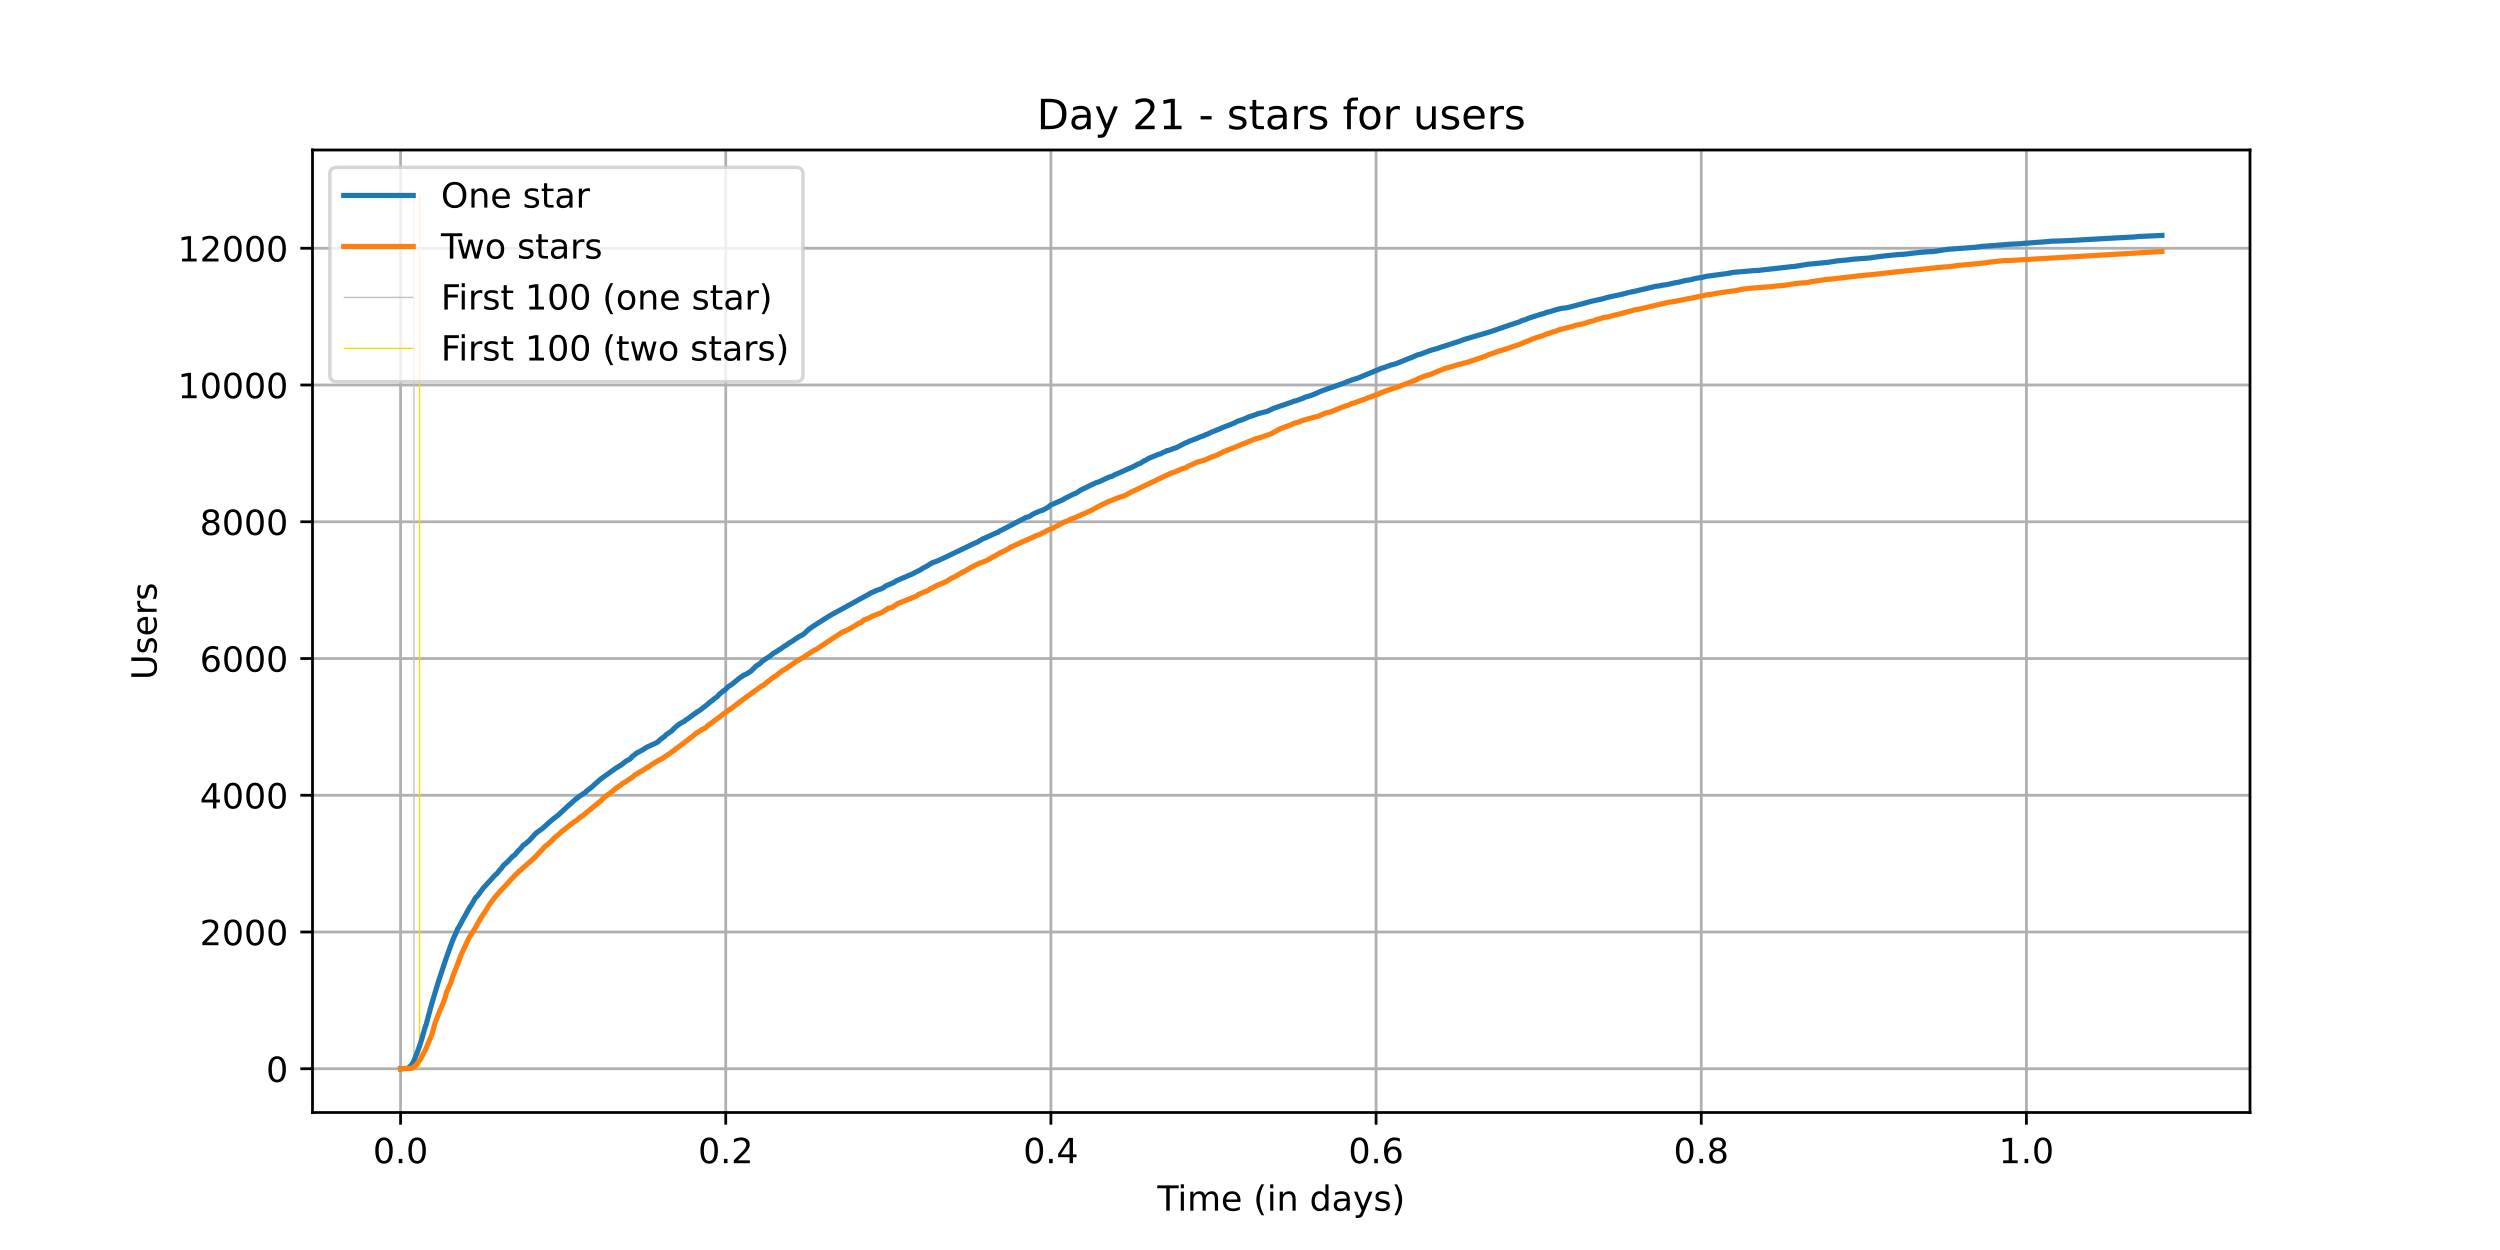 <?xml version="1.0" encoding="utf-8" standalone="no"?>
<!DOCTYPE svg PUBLIC "-//W3C//DTD SVG 1.1//EN"
  "http://www.w3.org/Graphics/SVG/1.1/DTD/svg11.dtd">
<!-- Created with matplotlib (https://matplotlib.org/) -->
<svg height="360pt" version="1.1" viewBox="0 0 720 360" width="720pt" xmlns="http://www.w3.org/2000/svg" xmlns:xlink="http://www.w3.org/1999/xlink">
 <defs>
  <style type="text/css">*{stroke-linecap:butt;stroke-linejoin:round;}</style>
 </defs>
 <g id="figure_1">
  <g id="patch_1">
   <path d="M 0 360 
L 720 360 
L 720 0 
L 0 0 
z
" style="fill:#ffffff;"/>
  </g>
  <g id="axes_1">
   <g id="patch_2">
    <path d="M 90 320.4 
L 648 320.4 
L 648 43.2 
L 90 43.2 
z
" style="fill:#ffffff;"/>
   </g>
   <g id="matplotlib.axis_1">
    <g id="xtick_1">
     <g id="line2d_1">
      <path clip-path="url(#pc86f507082)" d="M 115.364 320.4 
L 115.364 43.2 
" style="fill:none;stroke:#b0b0b0;stroke-linecap:square;stroke-width:0.8;"/>
     </g>
     <g id="line2d_2">
      <defs>
       <path d="M 0 0 
L 0 3.5 
" id="m6ce5760ace" style="stroke:#000000;stroke-width:0.8;"/>
      </defs>
      <g>
       <use style="stroke:#000000;stroke-width:0.8;" x="115.364" xlink:href="#m6ce5760ace" y="320.4"/>
      </g>
     </g>
     <g id="text_1">
      <!-- 0.0 -->
      <g transform="translate(107.412 334.998)scale(0.1 -0.1)">
       <defs>
        <path d="M 31.781 66.406 
Q 24.172 66.406 20.328 58.906 
Q 16.5 51.422 16.5 36.375 
Q 16.5 21.391 20.328 13.891 
Q 24.172 6.391 31.781 6.391 
Q 39.453 6.391 43.281 13.891 
Q 47.125 21.391 47.125 36.375 
Q 47.125 51.422 43.281 58.906 
Q 39.453 66.406 31.781 66.406 
z
M 31.781 74.219 
Q 44.047 74.219 50.516 64.516 
Q 56.984 54.828 56.984 36.375 
Q 56.984 17.969 50.516 8.266 
Q 44.047 -1.422 31.781 -1.422 
Q 19.531 -1.422 13.062 8.266 
Q 6.594 17.969 6.594 36.375 
Q 6.594 54.828 13.062 64.516 
Q 19.531 74.219 31.781 74.219 
z
" id="DejaVuSans-48"/>
        <path d="M 10.688 12.406 
L 21 12.406 
L 21 0 
L 10.688 0 
z
" id="DejaVuSans-46"/>
       </defs>
       <use xlink:href="#DejaVuSans-48"/>
       <use x="63.623" xlink:href="#DejaVuSans-46"/>
       <use x="95.41" xlink:href="#DejaVuSans-48"/>
      </g>
     </g>
    </g>
    <g id="xtick_2">
     <g id="line2d_3">
      <path clip-path="url(#pc86f507082)" d="M 209.013 320.4 
L 209.013 43.2 
" style="fill:none;stroke:#b0b0b0;stroke-linecap:square;stroke-width:0.8;"/>
     </g>
     <g id="line2d_4">
      <g>
       <use style="stroke:#000000;stroke-width:0.8;" x="209.013" xlink:href="#m6ce5760ace" y="320.4"/>
      </g>
     </g>
     <g id="text_2">
      <!-- 0.2 -->
      <g transform="translate(201.061 334.998)scale(0.1 -0.1)">
       <defs>
        <path d="M 19.188 8.297 
L 53.609 8.297 
L 53.609 0 
L 7.328 0 
L 7.328 8.297 
Q 12.938 14.109 22.625 23.891 
Q 32.328 33.688 34.812 36.531 
Q 39.547 41.844 41.422 45.531 
Q 43.312 49.219 43.312 52.781 
Q 43.312 58.594 39.234 62.25 
Q 35.156 65.922 28.609 65.922 
Q 23.969 65.922 18.812 64.312 
Q 13.672 62.703 7.812 59.422 
L 7.812 69.391 
Q 13.766 71.781 18.938 73 
Q 24.125 74.219 28.422 74.219 
Q 39.75 74.219 46.484 68.547 
Q 53.219 62.891 53.219 53.422 
Q 53.219 48.922 51.531 44.891 
Q 49.859 40.875 45.406 35.406 
Q 44.188 33.984 37.641 27.219 
Q 31.109 20.453 19.188 8.297 
z
" id="DejaVuSans-50"/>
       </defs>
       <use xlink:href="#DejaVuSans-48"/>
       <use x="63.623" xlink:href="#DejaVuSans-46"/>
       <use x="95.41" xlink:href="#DejaVuSans-50"/>
      </g>
     </g>
    </g>
    <g id="xtick_3">
     <g id="line2d_5">
      <path clip-path="url(#pc86f507082)" d="M 302.662 320.4 
L 302.662 43.2 
" style="fill:none;stroke:#b0b0b0;stroke-linecap:square;stroke-width:0.8;"/>
     </g>
     <g id="line2d_6">
      <g>
       <use style="stroke:#000000;stroke-width:0.8;" x="302.662" xlink:href="#m6ce5760ace" y="320.4"/>
      </g>
     </g>
     <g id="text_3">
      <!-- 0.4 -->
      <g transform="translate(294.711 334.998)scale(0.1 -0.1)">
       <defs>
        <path d="M 37.797 64.312 
L 12.891 25.391 
L 37.797 25.391 
z
M 35.203 72.906 
L 47.609 72.906 
L 47.609 25.391 
L 58.016 25.391 
L 58.016 17.188 
L 47.609 17.188 
L 47.609 0 
L 37.797 0 
L 37.797 17.188 
L 4.891 17.188 
L 4.891 26.703 
z
" id="DejaVuSans-52"/>
       </defs>
       <use xlink:href="#DejaVuSans-48"/>
       <use x="63.623" xlink:href="#DejaVuSans-46"/>
       <use x="95.41" xlink:href="#DejaVuSans-52"/>
      </g>
     </g>
    </g>
    <g id="xtick_4">
     <g id="line2d_7">
      <path clip-path="url(#pc86f507082)" d="M 396.312 320.4 
L 396.312 43.2 
" style="fill:none;stroke:#b0b0b0;stroke-linecap:square;stroke-width:0.8;"/>
     </g>
     <g id="line2d_8">
      <g>
       <use style="stroke:#000000;stroke-width:0.8;" x="396.312" xlink:href="#m6ce5760ace" y="320.4"/>
      </g>
     </g>
     <g id="text_4">
      <!-- 0.6 -->
      <g transform="translate(388.36 334.998)scale(0.1 -0.1)">
       <defs>
        <path d="M 33.016 40.375 
Q 26.375 40.375 22.484 35.828 
Q 18.609 31.297 18.609 23.391 
Q 18.609 15.531 22.484 10.953 
Q 26.375 6.391 33.016 6.391 
Q 39.656 6.391 43.531 10.953 
Q 47.406 15.531 47.406 23.391 
Q 47.406 31.297 43.531 35.828 
Q 39.656 40.375 33.016 40.375 
z
M 52.594 71.297 
L 52.594 62.312 
Q 48.875 64.062 45.094 64.984 
Q 41.312 65.922 37.594 65.922 
Q 27.828 65.922 22.672 59.328 
Q 17.531 52.734 16.797 39.406 
Q 19.672 43.656 24.016 45.922 
Q 28.375 48.188 33.594 48.188 
Q 44.578 48.188 50.953 41.516 
Q 57.328 34.859 57.328 23.391 
Q 57.328 12.156 50.688 5.359 
Q 44.047 -1.422 33.016 -1.422 
Q 20.359 -1.422 13.672 8.266 
Q 6.984 17.969 6.984 36.375 
Q 6.984 53.656 15.188 63.938 
Q 23.391 74.219 37.203 74.219 
Q 40.922 74.219 44.703 73.484 
Q 48.484 72.75 52.594 71.297 
z
" id="DejaVuSans-54"/>
       </defs>
       <use xlink:href="#DejaVuSans-48"/>
       <use x="63.623" xlink:href="#DejaVuSans-46"/>
       <use x="95.41" xlink:href="#DejaVuSans-54"/>
      </g>
     </g>
    </g>
    <g id="xtick_5">
     <g id="line2d_9">
      <path clip-path="url(#pc86f507082)" d="M 489.961 320.4 
L 489.961 43.2 
" style="fill:none;stroke:#b0b0b0;stroke-linecap:square;stroke-width:0.8;"/>
     </g>
     <g id="line2d_10">
      <g>
       <use style="stroke:#000000;stroke-width:0.8;" x="489.961" xlink:href="#m6ce5760ace" y="320.4"/>
      </g>
     </g>
     <g id="text_5">
      <!-- 0.8 -->
      <g transform="translate(482.009 334.998)scale(0.1 -0.1)">
       <defs>
        <path d="M 31.781 34.625 
Q 24.75 34.625 20.719 30.859 
Q 16.703 27.094 16.703 20.516 
Q 16.703 13.922 20.719 10.156 
Q 24.75 6.391 31.781 6.391 
Q 38.812 6.391 42.859 10.172 
Q 46.922 13.969 46.922 20.516 
Q 46.922 27.094 42.891 30.859 
Q 38.875 34.625 31.781 34.625 
z
M 21.922 38.812 
Q 15.578 40.375 12.031 44.719 
Q 8.5 49.078 8.5 55.328 
Q 8.5 64.062 14.719 69.141 
Q 20.953 74.219 31.781 74.219 
Q 42.672 74.219 48.875 69.141 
Q 55.078 64.062 55.078 55.328 
Q 55.078 49.078 51.531 44.719 
Q 48 40.375 41.703 38.812 
Q 48.828 37.156 52.797 32.312 
Q 56.781 27.484 56.781 20.516 
Q 56.781 9.906 50.312 4.234 
Q 43.844 -1.422 31.781 -1.422 
Q 19.734 -1.422 13.25 4.234 
Q 6.781 9.906 6.781 20.516 
Q 6.781 27.484 10.781 32.312 
Q 14.797 37.156 21.922 38.812 
z
M 18.312 54.391 
Q 18.312 48.734 21.844 45.562 
Q 25.391 42.391 31.781 42.391 
Q 38.141 42.391 41.719 45.562 
Q 45.312 48.734 45.312 54.391 
Q 45.312 60.062 41.719 63.234 
Q 38.141 66.406 31.781 66.406 
Q 25.391 66.406 21.844 63.234 
Q 18.312 60.062 18.312 54.391 
z
" id="DejaVuSans-56"/>
       </defs>
       <use xlink:href="#DejaVuSans-48"/>
       <use x="63.623" xlink:href="#DejaVuSans-46"/>
       <use x="95.41" xlink:href="#DejaVuSans-56"/>
      </g>
     </g>
    </g>
    <g id="xtick_6">
     <g id="line2d_11">
      <path clip-path="url(#pc86f507082)" d="M 583.61 320.4 
L 583.61 43.2 
" style="fill:none;stroke:#b0b0b0;stroke-linecap:square;stroke-width:0.8;"/>
     </g>
     <g id="line2d_12">
      <g>
       <use style="stroke:#000000;stroke-width:0.8;" x="583.61" xlink:href="#m6ce5760ace" y="320.4"/>
      </g>
     </g>
     <g id="text_6">
      <!-- 1.0 -->
      <g transform="translate(575.659 334.998)scale(0.1 -0.1)">
       <defs>
        <path d="M 12.406 8.297 
L 28.516 8.297 
L 28.516 63.922 
L 10.984 60.406 
L 10.984 69.391 
L 28.422 72.906 
L 38.281 72.906 
L 38.281 8.297 
L 54.391 8.297 
L 54.391 0 
L 12.406 0 
z
" id="DejaVuSans-49"/>
       </defs>
       <use xlink:href="#DejaVuSans-49"/>
       <use x="63.623" xlink:href="#DejaVuSans-46"/>
       <use x="95.41" xlink:href="#DejaVuSans-48"/>
      </g>
     </g>
    </g>
    <g id="text_7">
     <!-- Time (in days) -->
     <g transform="translate(333.327 348.677)scale(0.1 -0.1)">
      <defs>
       <path d="M -0.297 72.906 
L 61.375 72.906 
L 61.375 64.594 
L 35.5 64.594 
L 35.5 0 
L 25.594 0 
L 25.594 64.594 
L -0.297 64.594 
z
" id="DejaVuSans-84"/>
       <path d="M 9.422 54.688 
L 18.406 54.688 
L 18.406 0 
L 9.422 0 
z
M 9.422 75.984 
L 18.406 75.984 
L 18.406 64.594 
L 9.422 64.594 
z
" id="DejaVuSans-105"/>
       <path d="M 52 44.188 
Q 55.375 50.25 60.062 53.125 
Q 64.75 56 71.094 56 
Q 79.641 56 84.281 50.016 
Q 88.922 44.047 88.922 33.016 
L 88.922 0 
L 79.891 0 
L 79.891 32.719 
Q 79.891 40.578 77.094 44.375 
Q 74.312 48.188 68.609 48.188 
Q 61.625 48.188 57.562 43.547 
Q 53.516 38.922 53.516 30.906 
L 53.516 0 
L 44.484 0 
L 44.484 32.719 
Q 44.484 40.625 41.703 44.406 
Q 38.922 48.188 33.109 48.188 
Q 26.219 48.188 22.156 43.531 
Q 18.109 38.875 18.109 30.906 
L 18.109 0 
L 9.078 0 
L 9.078 54.688 
L 18.109 54.688 
L 18.109 46.188 
Q 21.188 51.219 25.484 53.609 
Q 29.781 56 35.688 56 
Q 41.656 56 45.828 52.969 
Q 50 49.953 52 44.188 
z
" id="DejaVuSans-109"/>
       <path d="M 56.203 29.594 
L 56.203 25.203 
L 14.891 25.203 
Q 15.484 15.922 20.484 11.062 
Q 25.484 6.203 34.422 6.203 
Q 39.594 6.203 44.453 7.469 
Q 49.312 8.734 54.109 11.281 
L 54.109 2.781 
Q 49.266 0.734 44.188 -0.344 
Q 39.109 -1.422 33.891 -1.422 
Q 20.797 -1.422 13.156 6.188 
Q 5.516 13.812 5.516 26.812 
Q 5.516 40.234 12.766 48.109 
Q 20.016 56 32.328 56 
Q 43.359 56 49.781 48.891 
Q 56.203 41.797 56.203 29.594 
z
M 47.219 32.234 
Q 47.125 39.594 43.094 43.984 
Q 39.062 48.391 32.422 48.391 
Q 24.906 48.391 20.391 44.141 
Q 15.875 39.891 15.188 32.172 
z
" id="DejaVuSans-101"/>
       <path id="DejaVuSans-32"/>
       <path d="M 31 75.875 
Q 24.469 64.656 21.281 53.656 
Q 18.109 42.672 18.109 31.391 
Q 18.109 20.125 21.312 9.062 
Q 24.516 -2 31 -13.188 
L 23.188 -13.188 
Q 15.875 -1.703 12.234 9.375 
Q 8.594 20.453 8.594 31.391 
Q 8.594 42.281 12.203 53.312 
Q 15.828 64.359 23.188 75.875 
z
" id="DejaVuSans-40"/>
       <path d="M 54.891 33.016 
L 54.891 0 
L 45.906 0 
L 45.906 32.719 
Q 45.906 40.484 42.875 44.328 
Q 39.844 48.188 33.797 48.188 
Q 26.516 48.188 22.312 43.547 
Q 18.109 38.922 18.109 30.906 
L 18.109 0 
L 9.078 0 
L 9.078 54.688 
L 18.109 54.688 
L 18.109 46.188 
Q 21.344 51.125 25.703 53.562 
Q 30.078 56 35.797 56 
Q 45.219 56 50.047 50.172 
Q 54.891 44.344 54.891 33.016 
z
" id="DejaVuSans-110"/>
       <path d="M 45.406 46.391 
L 45.406 75.984 
L 54.391 75.984 
L 54.391 0 
L 45.406 0 
L 45.406 8.203 
Q 42.578 3.328 38.25 0.953 
Q 33.938 -1.422 27.875 -1.422 
Q 17.969 -1.422 11.734 6.484 
Q 5.516 14.406 5.516 27.297 
Q 5.516 40.188 11.734 48.094 
Q 17.969 56 27.875 56 
Q 33.938 56 38.25 53.625 
Q 42.578 51.266 45.406 46.391 
z
M 14.797 27.297 
Q 14.797 17.391 18.875 11.75 
Q 22.953 6.109 30.078 6.109 
Q 37.203 6.109 41.297 11.75 
Q 45.406 17.391 45.406 27.297 
Q 45.406 37.203 41.297 42.844 
Q 37.203 48.484 30.078 48.484 
Q 22.953 48.484 18.875 42.844 
Q 14.797 37.203 14.797 27.297 
z
" id="DejaVuSans-100"/>
       <path d="M 34.281 27.484 
Q 23.391 27.484 19.188 25 
Q 14.984 22.516 14.984 16.5 
Q 14.984 11.719 18.141 8.906 
Q 21.297 6.109 26.703 6.109 
Q 34.188 6.109 38.703 11.406 
Q 43.219 16.703 43.219 25.484 
L 43.219 27.484 
z
M 52.203 31.203 
L 52.203 0 
L 43.219 0 
L 43.219 8.297 
Q 40.141 3.328 35.547 0.953 
Q 30.953 -1.422 24.312 -1.422 
Q 15.922 -1.422 10.953 3.297 
Q 6 8.016 6 15.922 
Q 6 25.141 12.172 29.828 
Q 18.359 34.516 30.609 34.516 
L 43.219 34.516 
L 43.219 35.406 
Q 43.219 41.609 39.141 45 
Q 35.062 48.391 27.688 48.391 
Q 23 48.391 18.547 47.266 
Q 14.109 46.141 10.016 43.891 
L 10.016 52.203 
Q 14.938 54.109 19.578 55.047 
Q 24.219 56 28.609 56 
Q 40.484 56 46.344 49.844 
Q 52.203 43.703 52.203 31.203 
z
" id="DejaVuSans-97"/>
       <path d="M 32.172 -5.078 
Q 28.375 -14.844 24.75 -17.812 
Q 21.141 -20.797 15.094 -20.797 
L 7.906 -20.797 
L 7.906 -13.281 
L 13.188 -13.281 
Q 16.891 -13.281 18.938 -11.516 
Q 21 -9.766 23.484 -3.219 
L 25.094 0.875 
L 2.984 54.688 
L 12.5 54.688 
L 29.594 11.922 
L 46.688 54.688 
L 56.203 54.688 
z
" id="DejaVuSans-121"/>
       <path d="M 44.281 53.078 
L 44.281 44.578 
Q 40.484 46.531 36.375 47.5 
Q 32.281 48.484 27.875 48.484 
Q 21.188 48.484 17.844 46.438 
Q 14.5 44.391 14.5 40.281 
Q 14.5 37.156 16.891 35.375 
Q 19.281 33.594 26.516 31.984 
L 29.594 31.297 
Q 39.156 29.25 43.188 25.516 
Q 47.219 21.781 47.219 15.094 
Q 47.219 7.469 41.188 3.016 
Q 35.156 -1.422 24.609 -1.422 
Q 20.219 -1.422 15.453 -0.562 
Q 10.688 0.297 5.422 2 
L 5.422 11.281 
Q 10.406 8.688 15.234 7.391 
Q 20.062 6.109 24.812 6.109 
Q 31.156 6.109 34.562 8.281 
Q 37.984 10.453 37.984 14.406 
Q 37.984 18.062 35.516 20.016 
Q 33.062 21.969 24.703 23.781 
L 21.578 24.516 
Q 13.234 26.266 9.516 29.906 
Q 5.812 33.547 5.812 39.891 
Q 5.812 47.609 11.281 51.797 
Q 16.75 56 26.812 56 
Q 31.781 56 36.172 55.266 
Q 40.578 54.547 44.281 53.078 
z
" id="DejaVuSans-115"/>
       <path d="M 8.016 75.875 
L 15.828 75.875 
Q 23.141 64.359 26.781 53.312 
Q 30.422 42.281 30.422 31.391 
Q 30.422 20.453 26.781 9.375 
Q 23.141 -1.703 15.828 -13.188 
L 8.016 -13.188 
Q 14.5 -2 17.703 9.062 
Q 20.906 20.125 20.906 31.391 
Q 20.906 42.672 17.703 53.656 
Q 14.5 64.656 8.016 75.875 
z
" id="DejaVuSans-41"/>
      </defs>
      <use xlink:href="#DejaVuSans-84"/>
      <use x="57.959" xlink:href="#DejaVuSans-105"/>
      <use x="85.742" xlink:href="#DejaVuSans-109"/>
      <use x="183.154" xlink:href="#DejaVuSans-101"/>
      <use x="244.678" xlink:href="#DejaVuSans-32"/>
      <use x="276.465" xlink:href="#DejaVuSans-40"/>
      <use x="315.479" xlink:href="#DejaVuSans-105"/>
      <use x="343.262" xlink:href="#DejaVuSans-110"/>
      <use x="406.641" xlink:href="#DejaVuSans-32"/>
      <use x="438.428" xlink:href="#DejaVuSans-100"/>
      <use x="501.904" xlink:href="#DejaVuSans-97"/>
      <use x="563.184" xlink:href="#DejaVuSans-121"/>
      <use x="622.363" xlink:href="#DejaVuSans-115"/>
      <use x="674.463" xlink:href="#DejaVuSans-41"/>
     </g>
    </g>
   </g>
   <g id="matplotlib.axis_2">
    <g id="ytick_1">
     <g id="line2d_13">
      <path clip-path="url(#pc86f507082)" d="M 90 307.8 
L 648 307.8 
" style="fill:none;stroke:#b0b0b0;stroke-linecap:square;stroke-width:0.8;"/>
     </g>
     <g id="line2d_14">
      <defs>
       <path d="M 0 0 
L -3.5 0 
" id="mcd756f1d8d" style="stroke:#000000;stroke-width:0.8;"/>
      </defs>
      <g>
       <use style="stroke:#000000;stroke-width:0.8;" x="90" xlink:href="#mcd756f1d8d" y="307.8"/>
      </g>
     </g>
     <g id="text_8">
      <!-- 0 -->
      <g transform="translate(76.638 311.599)scale(0.1 -0.1)">
       <use xlink:href="#DejaVuSans-48"/>
      </g>
     </g>
    </g>
    <g id="ytick_2">
     <g id="line2d_15">
      <path clip-path="url(#pc86f507082)" d="M 90 268.417 
L 648 268.417 
" style="fill:none;stroke:#b0b0b0;stroke-linecap:square;stroke-width:0.8;"/>
     </g>
     <g id="line2d_16">
      <g>
       <use style="stroke:#000000;stroke-width:0.8;" x="90" xlink:href="#mcd756f1d8d" y="268.417"/>
      </g>
     </g>
     <g id="text_9">
      <!-- 2000 -->
      <g transform="translate(57.55 272.216)scale(0.1 -0.1)">
       <use xlink:href="#DejaVuSans-50"/>
       <use x="63.623" xlink:href="#DejaVuSans-48"/>
       <use x="127.246" xlink:href="#DejaVuSans-48"/>
       <use x="190.869" xlink:href="#DejaVuSans-48"/>
      </g>
     </g>
    </g>
    <g id="ytick_3">
     <g id="line2d_17">
      <path clip-path="url(#pc86f507082)" d="M 90 229.034 
L 648 229.034 
" style="fill:none;stroke:#b0b0b0;stroke-linecap:square;stroke-width:0.8;"/>
     </g>
     <g id="line2d_18">
      <g>
       <use style="stroke:#000000;stroke-width:0.8;" x="90" xlink:href="#mcd756f1d8d" y="229.034"/>
      </g>
     </g>
     <g id="text_10">
      <!-- 4000 -->
      <g transform="translate(57.55 232.833)scale(0.1 -0.1)">
       <use xlink:href="#DejaVuSans-52"/>
       <use x="63.623" xlink:href="#DejaVuSans-48"/>
       <use x="127.246" xlink:href="#DejaVuSans-48"/>
       <use x="190.869" xlink:href="#DejaVuSans-48"/>
      </g>
     </g>
    </g>
    <g id="ytick_4">
     <g id="line2d_19">
      <path clip-path="url(#pc86f507082)" d="M 90 189.651 
L 648 189.651 
" style="fill:none;stroke:#b0b0b0;stroke-linecap:square;stroke-width:0.8;"/>
     </g>
     <g id="line2d_20">
      <g>
       <use style="stroke:#000000;stroke-width:0.8;" x="90" xlink:href="#mcd756f1d8d" y="189.651"/>
      </g>
     </g>
     <g id="text_11">
      <!-- 6000 -->
      <g transform="translate(57.55 193.45)scale(0.1 -0.1)">
       <use xlink:href="#DejaVuSans-54"/>
       <use x="63.623" xlink:href="#DejaVuSans-48"/>
       <use x="127.246" xlink:href="#DejaVuSans-48"/>
       <use x="190.869" xlink:href="#DejaVuSans-48"/>
      </g>
     </g>
    </g>
    <g id="ytick_5">
     <g id="line2d_21">
      <path clip-path="url(#pc86f507082)" d="M 90 150.268 
L 648 150.268 
" style="fill:none;stroke:#b0b0b0;stroke-linecap:square;stroke-width:0.8;"/>
     </g>
     <g id="line2d_22">
      <g>
       <use style="stroke:#000000;stroke-width:0.8;" x="90" xlink:href="#mcd756f1d8d" y="150.268"/>
      </g>
     </g>
     <g id="text_12">
      <!-- 8000 -->
      <g transform="translate(57.55 154.067)scale(0.1 -0.1)">
       <use xlink:href="#DejaVuSans-56"/>
       <use x="63.623" xlink:href="#DejaVuSans-48"/>
       <use x="127.246" xlink:href="#DejaVuSans-48"/>
       <use x="190.869" xlink:href="#DejaVuSans-48"/>
      </g>
     </g>
    </g>
    <g id="ytick_6">
     <g id="line2d_23">
      <path clip-path="url(#pc86f507082)" d="M 90 110.885 
L 648 110.885 
" style="fill:none;stroke:#b0b0b0;stroke-linecap:square;stroke-width:0.8;"/>
     </g>
     <g id="line2d_24">
      <g>
       <use style="stroke:#000000;stroke-width:0.8;" x="90" xlink:href="#mcd756f1d8d" y="110.885"/>
      </g>
     </g>
     <g id="text_13">
      <!-- 10000 -->
      <g transform="translate(51.188 114.684)scale(0.1 -0.1)">
       <use xlink:href="#DejaVuSans-49"/>
       <use x="63.623" xlink:href="#DejaVuSans-48"/>
       <use x="127.246" xlink:href="#DejaVuSans-48"/>
       <use x="190.869" xlink:href="#DejaVuSans-48"/>
       <use x="254.492" xlink:href="#DejaVuSans-48"/>
      </g>
     </g>
    </g>
    <g id="ytick_7">
     <g id="line2d_25">
      <path clip-path="url(#pc86f507082)" d="M 90 71.502 
L 648 71.502 
" style="fill:none;stroke:#b0b0b0;stroke-linecap:square;stroke-width:0.8;"/>
     </g>
     <g id="line2d_26">
      <g>
       <use style="stroke:#000000;stroke-width:0.8;" x="90" xlink:href="#mcd756f1d8d" y="71.502"/>
      </g>
     </g>
     <g id="text_14">
      <!-- 12000 -->
      <g transform="translate(51.188 75.301)scale(0.1 -0.1)">
       <use xlink:href="#DejaVuSans-49"/>
       <use x="63.623" xlink:href="#DejaVuSans-50"/>
       <use x="127.246" xlink:href="#DejaVuSans-48"/>
       <use x="190.869" xlink:href="#DejaVuSans-48"/>
       <use x="254.492" xlink:href="#DejaVuSans-48"/>
      </g>
     </g>
    </g>
    <g id="text_15">
     <!-- Users -->
     <g transform="translate(45.108 195.801)rotate(-90)scale(0.1 -0.1)">
      <defs>
       <path d="M 8.688 72.906 
L 18.609 72.906 
L 18.609 28.609 
Q 18.609 16.891 22.844 11.734 
Q 27.094 6.594 36.625 6.594 
Q 46.094 6.594 50.344 11.734 
Q 54.594 16.891 54.594 28.609 
L 54.594 72.906 
L 64.5 72.906 
L 64.5 27.391 
Q 64.5 13.141 57.438 5.859 
Q 50.391 -1.422 36.625 -1.422 
Q 22.797 -1.422 15.734 5.859 
Q 8.688 13.141 8.688 27.391 
z
" id="DejaVuSans-85"/>
       <path d="M 41.109 46.297 
Q 39.594 47.172 37.812 47.578 
Q 36.031 48 33.891 48 
Q 26.266 48 22.188 43.047 
Q 18.109 38.094 18.109 28.812 
L 18.109 0 
L 9.078 0 
L 9.078 54.688 
L 18.109 54.688 
L 18.109 46.188 
Q 20.953 51.172 25.484 53.578 
Q 30.031 56 36.531 56 
Q 37.453 56 38.578 55.875 
Q 39.703 55.766 41.062 55.516 
z
" id="DejaVuSans-114"/>
      </defs>
      <use xlink:href="#DejaVuSans-85"/>
      <use x="73.193" xlink:href="#DejaVuSans-115"/>
      <use x="125.293" xlink:href="#DejaVuSans-101"/>
      <use x="186.816" xlink:href="#DejaVuSans-114"/>
      <use x="227.93" xlink:href="#DejaVuSans-115"/>
     </g>
    </g>
   </g>
   <g id="LineCollection_1">
    <path clip-path="url(#pc86f507082)" d="M 119.206 307.8 
L 119.206 55.8 
" style="fill:none;stroke:#c0c0c0;stroke-width:0.4;"/>
   </g>
   <g id="LineCollection_2">
    <path clip-path="url(#pc86f507082)" d="M 120.816 307.8 
L 120.816 55.8 
" style="fill:none;stroke:#ffd700;stroke-width:0.4;"/>
   </g>
   <g id="line2d_27">
    <path clip-path="url(#pc86f507082)" d="M 115.364 307.8 
L 117.271 307.702 
L 117.591 307.623 
L 118.561 306.678 
L 119.206 305.575 
L 120.816 301.321 
L 121.461 299.274 
L 122.425 295.887 
L 122.75 295.04 
L 123.395 292.578 
L 124.36 288.995 
L 126.295 282.595 
L 128.555 275.801 
L 130.164 271.331 
L 130.809 269.795 
L 131.454 268.456 
L 131.774 267.551 
L 132.099 267.078 
L 133.064 265.286 
L 135.318 261.23 
L 135.963 260.304 
L 136.933 258.571 
L 137.578 257.941 
L 139.188 255.755 
L 142.732 251.876 
L 143.057 251.66 
L 144.022 250.478 
L 144.342 250.163 
L 144.987 249.237 
L 145.957 248.391 
L 146.602 247.761 
L 147.241 247.091 
L 147.566 246.697 
L 148.211 246.264 
L 149.176 245.122 
L 149.821 244.512 
L 150.786 243.31 
L 151.111 243.192 
L 152.401 242.109 
L 154.33 239.982 
L 156.265 238.565 
L 158.2 236.812 
L 159.164 235.985 
L 160.779 234.745 
L 163.354 232.342 
L 165.933 230.038 
L 166.253 229.881 
L 166.898 229.29 
L 167.543 228.896 
L 168.188 228.443 
L 168.513 228.305 
L 168.833 227.912 
L 170.122 226.927 
L 173.022 224.347 
L 177.531 221.118 
L 177.856 220.98 
L 178.501 220.508 
L 178.821 220.389 
L 180.111 219.346 
L 180.756 218.932 
L 181.075 218.853 
L 181.72 218.342 
L 182.045 217.889 
L 182.69 217.436 
L 183.335 216.904 
L 184.945 216.038 
L 186.235 215.211 
L 189.134 213.891 
L 189.454 213.675 
L 190.099 213.025 
L 191.069 212.316 
L 191.389 212.158 
L 191.708 211.705 
L 193.323 210.603 
L 194.613 209.323 
L 195.253 208.831 
L 195.898 208.358 
L 196.543 208.003 
L 197.188 207.688 
L 197.513 207.314 
L 197.833 207.196 
L 200.412 205.286 
L 201.702 204.459 
L 203.631 202.962 
L 204.276 202.372 
L 204.921 201.879 
L 205.246 201.702 
L 205.566 201.328 
L 206.536 200.678 
L 207.176 199.93 
L 208.466 198.886 
L 208.791 198.709 
L 209.755 197.725 
L 210.72 197.134 
L 213.3 195.027 
L 213.945 194.672 
L 214.27 194.397 
L 214.909 194.18 
L 215.554 193.747 
L 216.199 193.373 
L 217.836 191.738 
L 218.481 191.364 
L 218.806 191.167 
L 219.451 190.498 
L 220.735 189.612 
L 221.706 189.001 
L 222.67 188.194 
L 223.64 187.642 
L 224.925 186.796 
L 225.57 186.343 
L 225.895 186.087 
L 226.215 185.988 
L 226.54 185.673 
L 226.859 185.535 
L 227.185 185.22 
L 228.149 184.689 
L 229.114 184 
L 230.084 183.389 
L 231.374 182.68 
L 232.984 181.223 
L 233.948 180.514 
L 238.782 177.423 
L 250.386 171.043 
L 250.711 170.787 
L 251.356 170.57 
L 252.32 170.097 
L 253.935 169.526 
L 254.575 169.132 
L 255.22 168.699 
L 256.19 168.286 
L 256.835 168.01 
L 257.48 167.715 
L 258.119 167.281 
L 262.953 165.214 
L 263.598 164.84 
L 264.888 164.229 
L 265.853 163.599 
L 267.143 162.949 
L 267.788 162.457 
L 268.113 162.359 
L 268.433 162.103 
L 270.042 161.532 
L 272.302 160.468 
L 280.675 156.451 
L 281.32 156.215 
L 281.965 155.821 
L 282.93 155.25 
L 283.575 154.994 
L 287.119 153.379 
L 287.444 153.32 
L 287.764 153.005 
L 289.054 152.375 
L 294.208 149.677 
L 295.178 149.185 
L 295.498 148.988 
L 296.143 148.89 
L 296.788 148.555 
L 297.432 148.102 
L 298.397 147.649 
L 299.687 147.117 
L 300.332 146.92 
L 301.942 146.034 
L 302.586 145.463 
L 306.131 143.927 
L 306.776 143.494 
L 308.066 142.864 
L 309.03 142.372 
L 310 141.978 
L 311.285 141.111 
L 315.799 138.945 
L 316.119 138.906 
L 316.764 138.65 
L 319.018 137.587 
L 319.663 137.311 
L 320.308 137.173 
L 320.953 136.779 
L 322.243 136.228 
L 324.823 135.066 
L 325.787 134.672 
L 326.752 134.2 
L 327.722 133.668 
L 328.367 133.451 
L 329.652 132.624 
L 329.977 132.526 
L 330.941 131.955 
L 333.841 130.773 
L 334.166 130.754 
L 334.811 130.38 
L 335.776 129.986 
L 336.101 129.769 
L 336.421 129.769 
L 338.355 129.021 
L 338.675 128.981 
L 341.575 127.485 
L 341.9 127.406 
L 342.545 127.052 
L 344.799 126.244 
L 345.444 125.89 
L 346.409 125.595 
L 347.379 125.142 
L 347.699 125.063 
L 348.669 124.571 
L 351.243 123.527 
L 352.213 123.094 
L 355.432 121.853 
L 356.402 121.321 
L 358.332 120.672 
L 359.622 120.081 
L 360.911 119.667 
L 361.556 119.431 
L 362.201 119.175 
L 365.101 118.427 
L 366.71 117.619 
L 371.225 116.084 
L 371.87 115.867 
L 372.834 115.473 
L 373.159 115.473 
L 374.449 114.981 
L 375.414 114.646 
L 375.734 114.429 
L 377.669 113.858 
L 379.284 113.189 
L 380.568 112.618 
L 381.213 112.382 
L 386.053 110.688 
L 386.697 110.471 
L 387.337 110.215 
L 387.982 109.92 
L 388.952 109.566 
L 389.597 109.329 
L 391.206 108.837 
L 397.975 106.021 
L 398.62 105.864 
L 399.265 105.608 
L 400.555 105.135 
L 401.845 104.82 
L 403.135 104.308 
L 406.679 102.89 
L 408.294 102.201 
L 408.939 102.063 
L 410.874 101.335 
L 411.519 101.079 
L 412.164 100.862 
L 413.128 100.586 
L 413.773 100.429 
L 414.743 100.074 
L 416.033 99.661 
L 420.542 98.204 
L 421.512 97.81 
L 428.932 95.624 
L 429.577 95.427 
L 434.731 93.635 
L 437.636 92.69 
L 438.28 92.336 
L 439.245 92.08 
L 439.89 91.784 
L 440.855 91.449 
L 443.76 90.504 
L 444.724 90.268 
L 445.369 89.973 
L 446.659 89.677 
L 447.304 89.461 
L 447.949 89.264 
L 449.558 88.831 
L 451.174 88.653 
L 452.783 88.259 
L 456.978 87.137 
L 457.623 86.96 
L 458.587 86.704 
L 459.232 86.586 
L 460.522 86.271 
L 461.492 86.093 
L 462.782 85.68 
L 465.356 85.129 
L 466.326 84.932 
L 467.616 84.617 
L 469.226 84.203 
L 470.516 83.947 
L 476.965 82.431 
L 477.61 82.391 
L 478.894 82.116 
L 479.864 82.017 
L 482.444 81.446 
L 483.409 81.289 
L 485.344 80.796 
L 486.953 80.56 
L 488.243 80.186 
L 490.178 79.891 
L 491.468 79.576 
L 497.592 78.748 
L 499.201 78.433 
L 504.036 78.04 
L 505.006 77.941 
L 506.615 77.862 
L 508.23 77.665 
L 515.644 76.838 
L 516.609 76.76 
L 520.804 76.09 
L 523.058 75.893 
L 523.703 75.814 
L 526.283 75.578 
L 529.182 75.125 
L 532.082 74.869 
L 533.697 74.653 
L 534.986 74.554 
L 535.631 74.495 
L 537.241 74.397 
L 538.531 74.279 
L 539.176 74.18 
L 540.46 74.003 
L 541.105 73.904 
L 542.72 73.707 
L 546.584 73.333 
L 548.194 73.235 
L 549.484 73.097 
L 550.129 72.999 
L 551.099 72.9 
L 553.028 72.683 
L 555.288 72.506 
L 556.898 72.447 
L 560.762 71.817 
L 568.821 71.226 
L 570.755 70.97 
L 571.72 70.892 
L 573.655 70.754 
L 578.809 70.34 
L 580.099 70.281 
L 582.033 70.202 
L 582.678 70.104 
L 590.087 69.553 
L 590.732 69.454 
L 593.311 69.395 
L 595.566 69.297 
L 613.288 68.312 
L 614.578 68.253 
L 615.867 68.115 
L 621.991 67.839 
L 622.636 67.8 
L 622.636 67.8 
" style="fill:none;stroke:#1f77b4;stroke-linecap:square;stroke-width:1.5;"/>
   </g>
   <g id="line2d_28">
    <path clip-path="url(#pc86f507082)" d="M 115.364 307.8 
L 118.236 307.702 
L 118.881 307.564 
L 119.526 306.973 
L 119.851 306.756 
L 121.135 305.004 
L 122.75 301.893 
L 123.715 299.49 
L 124.36 298.053 
L 125.325 294.528 
L 125.97 292.874 
L 126.615 291.2 
L 127.585 289.014 
L 128.23 287.262 
L 128.555 285.903 
L 129.845 283.008 
L 130.49 280.96 
L 131.774 277.731 
L 132.744 275.092 
L 134.679 270.918 
L 135.318 269.677 
L 136.288 268.259 
L 138.543 264.282 
L 139.833 262.372 
L 140.797 260.777 
L 142.412 258.552 
L 143.377 257.469 
L 144.022 256.72 
L 145.312 255.342 
L 147.241 253.235 
L 148.856 251.561 
L 149.176 251.305 
L 149.501 250.872 
L 149.821 250.714 
L 150.466 250.104 
L 154.01 246.973 
L 155.3 245.535 
L 156.265 244.571 
L 156.91 243.822 
L 157.88 243.074 
L 159.164 241.893 
L 159.809 241.164 
L 161.099 240.16 
L 161.744 239.49 
L 162.389 239.037 
L 163.354 238.23 
L 164.324 237.462 
L 164.969 237.009 
L 165.288 236.714 
L 165.933 236.399 
L 167.223 235.276 
L 167.868 234.902 
L 168.833 234.075 
L 173.022 230.649 
L 173.987 229.644 
L 175.602 228.502 
L 176.566 227.734 
L 177.211 227.144 
L 178.821 226.061 
L 179.146 225.706 
L 180.111 225.214 
L 181.075 224.525 
L 182.045 223.895 
L 182.365 223.678 
L 182.69 223.284 
L 183.655 222.752 
L 184.62 222.103 
L 184.945 222.004 
L 186.554 220.921 
L 186.88 220.803 
L 187.525 220.291 
L 190.099 218.755 
L 190.744 218.46 
L 194.288 216.018 
L 194.613 215.624 
L 194.933 215.467 
L 195.578 214.994 
L 198.158 213.064 
L 199.767 211.804 
L 200.412 211.194 
L 201.377 210.662 
L 202.022 210.209 
L 203.312 209.52 
L 203.957 208.85 
L 204.921 208.22 
L 205.566 207.688 
L 206.211 207.236 
L 209.755 204.577 
L 210.4 204.203 
L 213.945 201.486 
L 219.451 197.508 
L 219.771 197.429 
L 220.735 196.622 
L 222.35 195.362 
L 222.67 195.184 
L 222.995 194.869 
L 223.315 194.731 
L 224.605 193.707 
L 225.25 193.235 
L 226.215 192.664 
L 229.439 190.439 
L 231.694 189.119 
L 232.658 188.43 
L 234.593 187.209 
L 234.918 187.13 
L 242.332 182.208 
L 244.587 181.164 
L 247.486 179.451 
L 248.131 179.195 
L 248.776 178.565 
L 250.386 177.935 
L 251.356 177.403 
L 253.935 176.418 
L 254.575 175.985 
L 255.22 175.611 
L 255.865 175.158 
L 256.835 174.981 
L 258.119 174.154 
L 258.444 173.858 
L 261.344 172.716 
L 263.924 171.673 
L 264.569 171.18 
L 267.468 169.979 
L 267.788 169.664 
L 268.758 169.211 
L 270.042 168.502 
L 270.687 168.286 
L 272.622 167.439 
L 273.267 167.006 
L 274.232 166.415 
L 274.557 166.317 
L 275.521 165.785 
L 276.486 165.234 
L 277.131 164.84 
L 277.776 164.544 
L 279.066 163.796 
L 279.711 163.343 
L 282.29 162.122 
L 282.93 161.925 
L 283.575 161.669 
L 284.22 161.394 
L 287.444 159.582 
L 288.089 159.208 
L 290.344 158.125 
L 290.989 157.613 
L 298.077 154.443 
L 298.397 154.246 
L 299.367 153.97 
L 301.942 152.611 
L 303.231 152.158 
L 303.876 151.745 
L 306.776 150.229 
L 307.421 150.051 
L 308.385 149.5 
L 309.03 149.303 
L 309.675 149.067 
L 310.64 148.594 
L 310.965 148.515 
L 311.61 148.161 
L 312.255 147.944 
L 313.22 147.472 
L 314.829 146.724 
L 316.119 145.975 
L 317.409 145.325 
L 319.018 144.538 
L 322.243 143.278 
L 323.533 142.864 
L 323.853 142.805 
L 325.787 141.722 
L 326.752 141.269 
L 337.065 136.346 
L 338.355 135.913 
L 339 135.598 
L 339.32 135.539 
L 340.29 135.066 
L 341.575 134.672 
L 342.219 134.219 
L 343.19 133.865 
L 343.834 133.53 
L 344.799 133.097 
L 347.054 132.467 
L 348.988 131.6 
L 350.598 131.029 
L 351.243 130.636 
L 351.568 130.557 
L 352.213 130.163 
L 355.432 128.903 
L 356.402 128.489 
L 361.237 126.52 
L 363.491 125.851 
L 364.456 125.476 
L 366.065 124.945 
L 368.645 123.507 
L 369.615 123.133 
L 370.9 122.68 
L 371.544 122.464 
L 372.834 121.853 
L 374.124 121.538 
L 374.769 121.223 
L 376.379 120.731 
L 379.923 119.786 
L 381.858 118.919 
L 382.828 118.722 
L 383.473 118.525 
L 386.372 117.344 
L 387.662 116.871 
L 388.307 116.714 
L 389.272 116.221 
L 389.917 116.103 
L 390.887 115.709 
L 393.141 114.922 
L 393.786 114.646 
L 395.721 113.957 
L 396.366 113.681 
L 397.011 113.504 
L 397.331 113.228 
L 398.301 112.933 
L 399.265 112.519 
L 400.235 112.224 
L 401.2 111.87 
L 402.49 111.476 
L 405.07 110.491 
L 407.969 109.369 
L 408.614 108.975 
L 409.259 108.758 
L 410.229 108.345 
L 411.194 108.03 
L 411.519 108.01 
L 416.033 106.159 
L 418.613 105.43 
L 419.903 104.997 
L 420.542 104.879 
L 421.832 104.525 
L 422.157 104.485 
L 422.802 104.269 
L 423.767 103.954 
L 427.317 102.752 
L 427.642 102.674 
L 428.607 102.201 
L 430.222 101.63 
L 431.831 101.079 
L 432.476 100.901 
L 433.121 100.685 
L 434.086 100.37 
L 437.636 99.188 
L 439.245 98.479 
L 439.89 98.282 
L 441.18 97.692 
L 441.825 97.475 
L 442.47 97.239 
L 444.405 96.648 
L 445.369 96.215 
L 446.014 96.038 
L 447.629 95.467 
L 447.949 95.427 
L 448.919 95.014 
L 453.108 93.931 
L 453.753 93.675 
L 455.368 93.379 
L 456.008 93.241 
L 456.978 92.946 
L 457.623 92.67 
L 458.913 92.414 
L 459.558 92.139 
L 460.522 91.843 
L 460.847 91.804 
L 461.812 91.449 
L 463.427 91.213 
L 464.072 91.016 
L 465.356 90.682 
L 467.616 90.11 
L 470.191 89.402 
L 470.836 89.205 
L 472.125 89.027 
L 480.509 87.058 
L 481.474 86.96 
L 488.243 85.621 
L 491.468 84.932 
L 493.077 84.735 
L 495.012 84.361 
L 500.166 83.652 
L 501.781 83.278 
L 503.391 83.12 
L 504.036 83.022 
L 510.16 82.549 
L 511.13 82.411 
L 514.029 82.155 
L 516.934 81.702 
L 518.869 81.486 
L 520.159 81.427 
L 520.804 81.328 
L 521.443 81.151 
L 523.703 80.816 
L 524.668 80.678 
L 525.958 80.462 
L 527.573 80.363 
L 528.862 80.186 
L 537.241 79.241 
L 538.206 79.182 
L 539.495 79.044 
L 549.164 77.981 
L 551.744 77.725 
L 557.862 77.075 
L 561.732 76.76 
L 563.986 76.425 
L 565.276 76.326 
L 568.821 75.992 
L 571.4 75.736 
L 572.69 75.519 
L 576.879 75.086 
L 579.454 74.987 
L 622.636 72.428 
L 622.636 72.428 
" style="fill:none;stroke:#ff7f0e;stroke-linecap:square;stroke-width:1.5;"/>
   </g>
   <g id="patch_3">
    <path d="M 90 320.4 
L 90 43.2 
" style="fill:none;stroke:#000000;stroke-linecap:square;stroke-linejoin:miter;stroke-width:0.8;"/>
   </g>
   <g id="patch_4">
    <path d="M 648 320.4 
L 648 43.2 
" style="fill:none;stroke:#000000;stroke-linecap:square;stroke-linejoin:miter;stroke-width:0.8;"/>
   </g>
   <g id="patch_5">
    <path d="M 90 320.4 
L 648 320.4 
" style="fill:none;stroke:#000000;stroke-linecap:square;stroke-linejoin:miter;stroke-width:0.8;"/>
   </g>
   <g id="patch_6">
    <path d="M 90 43.2 
L 648 43.2 
" style="fill:none;stroke:#000000;stroke-linecap:square;stroke-linejoin:miter;stroke-width:0.8;"/>
   </g>
   <g id="text_16">
    <!-- Day 21 - stars for users -->
    <g transform="translate(298.609 37.2)scale(0.12 -0.12)">
     <defs>
      <path d="M 19.672 64.797 
L 19.672 8.109 
L 31.594 8.109 
Q 46.688 8.109 53.688 14.938 
Q 60.688 21.781 60.688 36.531 
Q 60.688 51.172 53.688 57.984 
Q 46.688 64.797 31.594 64.797 
z
M 9.812 72.906 
L 30.078 72.906 
Q 51.266 72.906 61.172 64.094 
Q 71.094 55.281 71.094 36.531 
Q 71.094 17.672 61.125 8.828 
Q 51.172 0 30.078 0 
L 9.812 0 
z
" id="DejaVuSans-68"/>
      <path d="M 4.891 31.391 
L 31.203 31.391 
L 31.203 23.391 
L 4.891 23.391 
z
" id="DejaVuSans-45"/>
      <path d="M 18.312 70.219 
L 18.312 54.688 
L 36.812 54.688 
L 36.812 47.703 
L 18.312 47.703 
L 18.312 18.016 
Q 18.312 11.328 20.141 9.422 
Q 21.969 7.516 27.594 7.516 
L 36.812 7.516 
L 36.812 0 
L 27.594 0 
Q 17.188 0 13.234 3.875 
Q 9.281 7.766 9.281 18.016 
L 9.281 47.703 
L 2.688 47.703 
L 2.688 54.688 
L 9.281 54.688 
L 9.281 70.219 
z
" id="DejaVuSans-116"/>
      <path d="M 37.109 75.984 
L 37.109 68.5 
L 28.516 68.5 
Q 23.688 68.5 21.797 66.547 
Q 19.922 64.594 19.922 59.516 
L 19.922 54.688 
L 34.719 54.688 
L 34.719 47.703 
L 19.922 47.703 
L 19.922 0 
L 10.891 0 
L 10.891 47.703 
L 2.297 47.703 
L 2.297 54.688 
L 10.891 54.688 
L 10.891 58.5 
Q 10.891 67.625 15.141 71.797 
Q 19.391 75.984 28.609 75.984 
z
" id="DejaVuSans-102"/>
      <path d="M 30.609 48.391 
Q 23.391 48.391 19.188 42.75 
Q 14.984 37.109 14.984 27.297 
Q 14.984 17.484 19.156 11.844 
Q 23.344 6.203 30.609 6.203 
Q 37.797 6.203 41.984 11.859 
Q 46.188 17.531 46.188 27.297 
Q 46.188 37.016 41.984 42.703 
Q 37.797 48.391 30.609 48.391 
z
M 30.609 56 
Q 42.328 56 49.016 48.375 
Q 55.719 40.766 55.719 27.297 
Q 55.719 13.875 49.016 6.219 
Q 42.328 -1.422 30.609 -1.422 
Q 18.844 -1.422 12.172 6.219 
Q 5.516 13.875 5.516 27.297 
Q 5.516 40.766 12.172 48.375 
Q 18.844 56 30.609 56 
z
" id="DejaVuSans-111"/>
      <path d="M 8.5 21.578 
L 8.5 54.688 
L 17.484 54.688 
L 17.484 21.922 
Q 17.484 14.156 20.5 10.266 
Q 23.531 6.391 29.594 6.391 
Q 36.859 6.391 41.078 11.031 
Q 45.312 15.672 45.312 23.688 
L 45.312 54.688 
L 54.297 54.688 
L 54.297 0 
L 45.312 0 
L 45.312 8.406 
Q 42.047 3.422 37.719 1 
Q 33.406 -1.422 27.688 -1.422 
Q 18.266 -1.422 13.375 4.438 
Q 8.5 10.297 8.5 21.578 
z
M 31.109 56 
z
" id="DejaVuSans-117"/>
     </defs>
     <use xlink:href="#DejaVuSans-68"/>
     <use x="77.002" xlink:href="#DejaVuSans-97"/>
     <use x="138.281" xlink:href="#DejaVuSans-121"/>
     <use x="197.461" xlink:href="#DejaVuSans-32"/>
     <use x="229.248" xlink:href="#DejaVuSans-50"/>
     <use x="292.871" xlink:href="#DejaVuSans-49"/>
     <use x="356.494" xlink:href="#DejaVuSans-32"/>
     <use x="388.281" xlink:href="#DejaVuSans-45"/>
     <use x="424.365" xlink:href="#DejaVuSans-32"/>
     <use x="456.152" xlink:href="#DejaVuSans-115"/>
     <use x="508.252" xlink:href="#DejaVuSans-116"/>
     <use x="547.461" xlink:href="#DejaVuSans-97"/>
     <use x="608.74" xlink:href="#DejaVuSans-114"/>
     <use x="649.854" xlink:href="#DejaVuSans-115"/>
     <use x="701.953" xlink:href="#DejaVuSans-32"/>
     <use x="733.74" xlink:href="#DejaVuSans-102"/>
     <use x="768.945" xlink:href="#DejaVuSans-111"/>
     <use x="830.127" xlink:href="#DejaVuSans-114"/>
     <use x="871.24" xlink:href="#DejaVuSans-32"/>
     <use x="903.027" xlink:href="#DejaVuSans-117"/>
     <use x="966.406" xlink:href="#DejaVuSans-115"/>
     <use x="1018.506" xlink:href="#DejaVuSans-101"/>
     <use x="1080.029" xlink:href="#DejaVuSans-114"/>
     <use x="1121.143" xlink:href="#DejaVuSans-115"/>
    </g>
   </g>
   <g id="legend_1">
    <g id="patch_7">
     <path d="M 97 109.912 
L 229.266 109.912 
Q 231.266 109.912 231.266 107.912 
L 231.266 50.2 
Q 231.266 48.2 229.266 48.2 
L 97 48.2 
Q 95 48.2 95 50.2 
L 95 107.912 
Q 95 109.912 97 109.912 
z
" style="fill:#ffffff;opacity:0.8;stroke:#cccccc;stroke-linejoin:miter;"/>
    </g>
    <g id="line2d_29">
     <path d="M 99 56.298 
L 119 56.298 
" style="fill:none;stroke:#1f77b4;stroke-linecap:square;stroke-width:1.5;"/>
    </g>
    <g id="line2d_30"/>
    <g id="text_17">
     <!-- One star -->
     <g transform="translate(127 59.798)scale(0.1 -0.1)">
      <defs>
       <path d="M 39.406 66.219 
Q 28.656 66.219 22.328 58.203 
Q 16.016 50.203 16.016 36.375 
Q 16.016 22.609 22.328 14.594 
Q 28.656 6.594 39.406 6.594 
Q 50.141 6.594 56.422 14.594 
Q 62.703 22.609 62.703 36.375 
Q 62.703 50.203 56.422 58.203 
Q 50.141 66.219 39.406 66.219 
z
M 39.406 74.219 
Q 54.734 74.219 63.906 63.938 
Q 73.094 53.656 73.094 36.375 
Q 73.094 19.141 63.906 8.859 
Q 54.734 -1.422 39.406 -1.422 
Q 24.031 -1.422 14.812 8.828 
Q 5.609 19.094 5.609 36.375 
Q 5.609 53.656 14.812 63.938 
Q 24.031 74.219 39.406 74.219 
z
" id="DejaVuSans-79"/>
      </defs>
      <use xlink:href="#DejaVuSans-79"/>
      <use x="78.711" xlink:href="#DejaVuSans-110"/>
      <use x="142.09" xlink:href="#DejaVuSans-101"/>
      <use x="203.613" xlink:href="#DejaVuSans-32"/>
      <use x="235.4" xlink:href="#DejaVuSans-115"/>
      <use x="287.5" xlink:href="#DejaVuSans-116"/>
      <use x="326.709" xlink:href="#DejaVuSans-97"/>
      <use x="387.988" xlink:href="#DejaVuSans-114"/>
     </g>
    </g>
    <g id="line2d_31">
     <path d="M 99 70.977 
L 119 70.977 
" style="fill:none;stroke:#ff7f0e;stroke-linecap:square;stroke-width:1.5;"/>
    </g>
    <g id="line2d_32"/>
    <g id="text_18">
     <!-- Two stars -->
     <g transform="translate(127 74.477)scale(0.1 -0.1)">
      <defs>
       <path d="M 4.203 54.688 
L 13.188 54.688 
L 24.422 12.016 
L 35.594 54.688 
L 46.188 54.688 
L 57.422 12.016 
L 68.609 54.688 
L 77.594 54.688 
L 63.281 0 
L 52.688 0 
L 40.922 44.828 
L 29.109 0 
L 18.5 0 
z
" id="DejaVuSans-119"/>
      </defs>
      <use xlink:href="#DejaVuSans-84"/>
      <use x="44.584" xlink:href="#DejaVuSans-119"/>
      <use x="126.371" xlink:href="#DejaVuSans-111"/>
      <use x="187.553" xlink:href="#DejaVuSans-32"/>
      <use x="219.34" xlink:href="#DejaVuSans-115"/>
      <use x="271.439" xlink:href="#DejaVuSans-116"/>
      <use x="310.648" xlink:href="#DejaVuSans-97"/>
      <use x="371.928" xlink:href="#DejaVuSans-114"/>
      <use x="413.041" xlink:href="#DejaVuSans-115"/>
     </g>
    </g>
    <g id="line2d_33">
     <path d="M 99 85.655 
L 119 85.655 
" style="fill:none;stroke:#c0c0c0;stroke-width:0.4;"/>
    </g>
    <g id="text_19">
     <!-- First 100 (one star) -->
     <g transform="translate(127 89.155)scale(0.1 -0.1)">
      <defs>
       <path d="M 9.812 72.906 
L 51.703 72.906 
L 51.703 64.594 
L 19.672 64.594 
L 19.672 43.109 
L 48.578 43.109 
L 48.578 34.812 
L 19.672 34.812 
L 19.672 0 
L 9.812 0 
z
" id="DejaVuSans-70"/>
      </defs>
      <use xlink:href="#DejaVuSans-70"/>
      <use x="50.27" xlink:href="#DejaVuSans-105"/>
      <use x="78.053" xlink:href="#DejaVuSans-114"/>
      <use x="119.166" xlink:href="#DejaVuSans-115"/>
      <use x="171.266" xlink:href="#DejaVuSans-116"/>
      <use x="210.475" xlink:href="#DejaVuSans-32"/>
      <use x="242.262" xlink:href="#DejaVuSans-49"/>
      <use x="305.885" xlink:href="#DejaVuSans-48"/>
      <use x="369.508" xlink:href="#DejaVuSans-48"/>
      <use x="433.131" xlink:href="#DejaVuSans-32"/>
      <use x="464.918" xlink:href="#DejaVuSans-40"/>
      <use x="503.932" xlink:href="#DejaVuSans-111"/>
      <use x="565.113" xlink:href="#DejaVuSans-110"/>
      <use x="628.492" xlink:href="#DejaVuSans-101"/>
      <use x="690.016" xlink:href="#DejaVuSans-32"/>
      <use x="721.803" xlink:href="#DejaVuSans-115"/>
      <use x="773.902" xlink:href="#DejaVuSans-116"/>
      <use x="813.111" xlink:href="#DejaVuSans-97"/>
      <use x="874.391" xlink:href="#DejaVuSans-114"/>
      <use x="915.504" xlink:href="#DejaVuSans-41"/>
     </g>
    </g>
    <g id="line2d_34">
     <path d="M 99 100.333 
L 119 100.333 
" style="fill:none;stroke:#ffd700;stroke-width:0.4;"/>
    </g>
    <g id="text_20">
     <!-- First 100 (two stars) -->
     <g transform="translate(127 103.833)scale(0.1 -0.1)">
      <use xlink:href="#DejaVuSans-70"/>
      <use x="50.27" xlink:href="#DejaVuSans-105"/>
      <use x="78.053" xlink:href="#DejaVuSans-114"/>
      <use x="119.166" xlink:href="#DejaVuSans-115"/>
      <use x="171.266" xlink:href="#DejaVuSans-116"/>
      <use x="210.475" xlink:href="#DejaVuSans-32"/>
      <use x="242.262" xlink:href="#DejaVuSans-49"/>
      <use x="305.885" xlink:href="#DejaVuSans-48"/>
      <use x="369.508" xlink:href="#DejaVuSans-48"/>
      <use x="433.131" xlink:href="#DejaVuSans-32"/>
      <use x="464.918" xlink:href="#DejaVuSans-40"/>
      <use x="503.932" xlink:href="#DejaVuSans-116"/>
      <use x="543.141" xlink:href="#DejaVuSans-119"/>
      <use x="624.928" xlink:href="#DejaVuSans-111"/>
      <use x="686.109" xlink:href="#DejaVuSans-32"/>
      <use x="717.896" xlink:href="#DejaVuSans-115"/>
      <use x="769.996" xlink:href="#DejaVuSans-116"/>
      <use x="809.205" xlink:href="#DejaVuSans-97"/>
      <use x="870.484" xlink:href="#DejaVuSans-114"/>
      <use x="911.598" xlink:href="#DejaVuSans-115"/>
      <use x="963.697" xlink:href="#DejaVuSans-41"/>
     </g>
    </g>
   </g>
  </g>
 </g>
 <defs>
  <clipPath id="pc86f507082">
   <rect height="277.2" width="558" x="90" y="43.2"/>
  </clipPath>
 </defs>
</svg>
